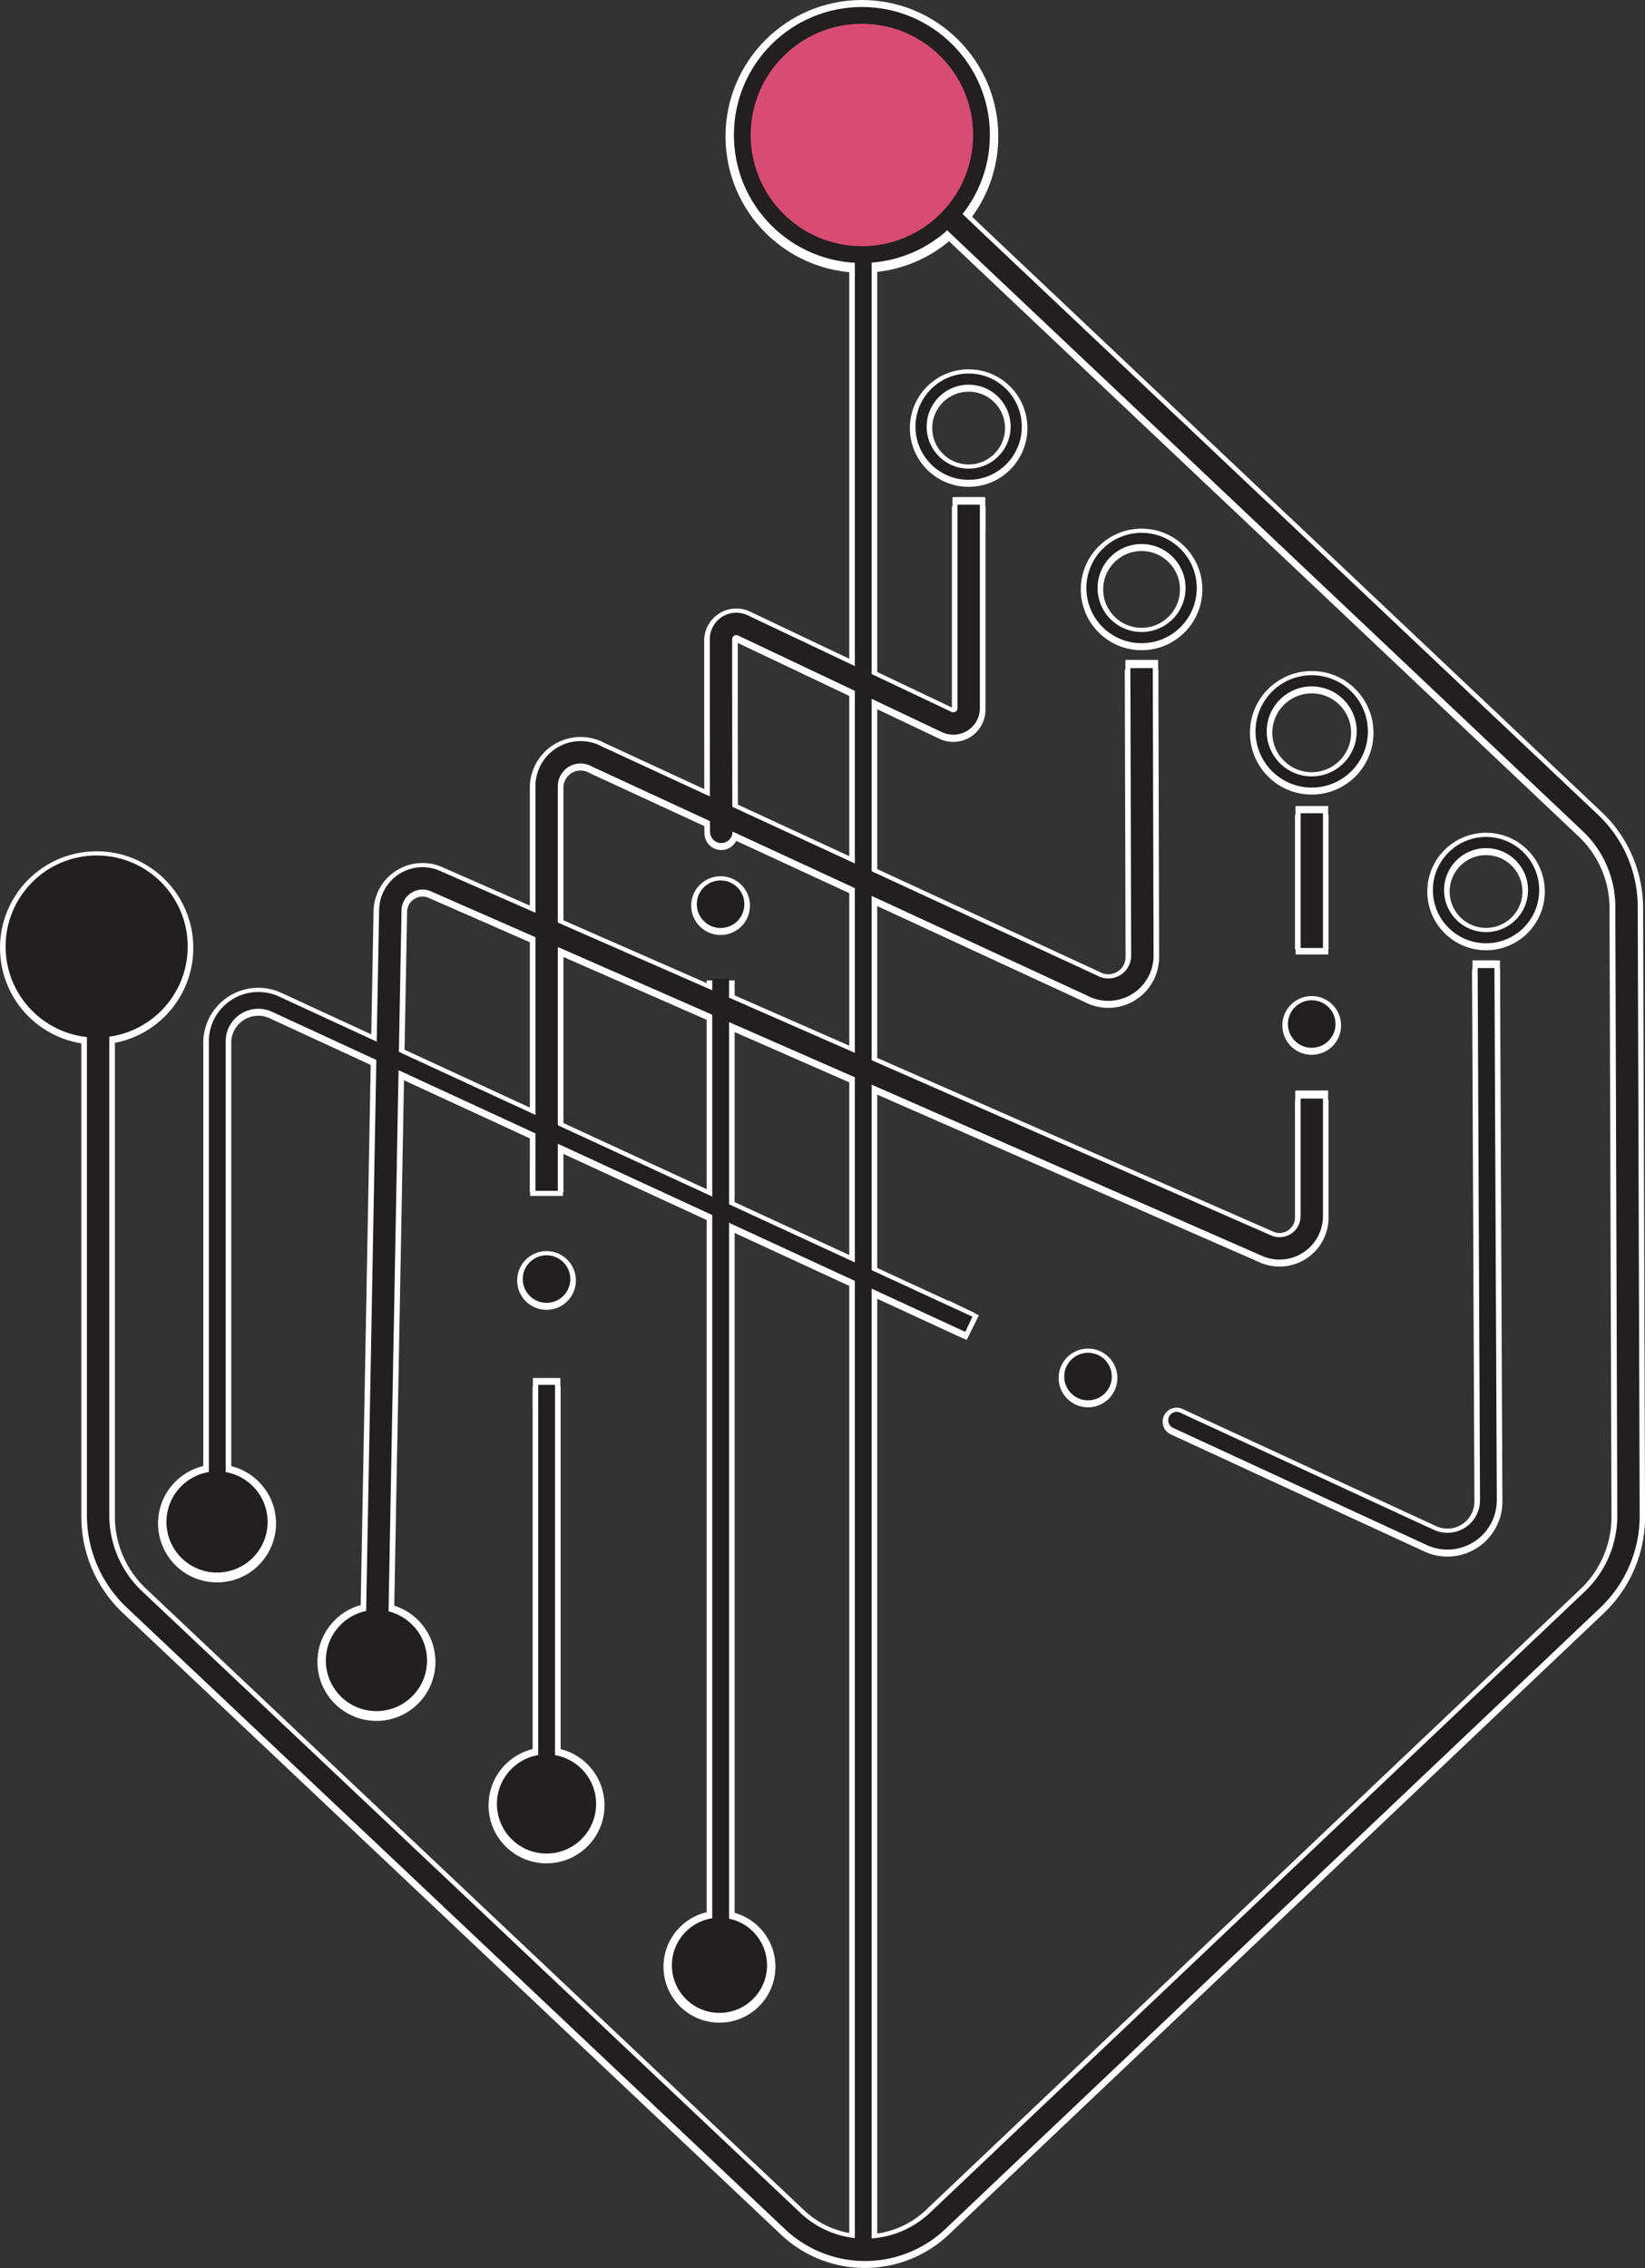 <svg xmlns="http://www.w3.org/2000/svg" viewBox="0 0 293.92 405.26"><rect x="0" y="0" width="293.92" height="405.26" fill="#333333" stroke="none"/><defs><style>.cls-1,.cls-9{fill:#d84c74;}.cls-1,.cls-2,.cls-3,.cls-4,.cls-5,.cls-6,.cls-7,.cls-8{stroke:#fff;}.cls-1,.cls-12,.cls-13,.cls-14,.cls-15,.cls-2,.cls-3,.cls-4,.cls-5,.cls-6,.cls-7,.cls-8,.cls-9{stroke-miterlimit:10;}.cls-1,.cls-5{stroke-width:6px;}.cls-10,.cls-2,.cls-3{fill:#231f20;}.cls-15,.cls-2,.cls-4{stroke-width:2px;}.cls-14,.cls-3,.cls-9{stroke-width:3px;}.cls-11,.cls-12,.cls-13,.cls-14,.cls-15,.cls-4,.cls-5,.cls-6,.cls-7,.cls-8{fill:none;}.cls-6{stroke-width:5px;}.cls-13,.cls-8{stroke-width:4px;}.cls-12,.cls-13,.cls-14,.cls-15,.cls-9{stroke:#231f20;}</style></defs><g id="Layer_3" data-name="Layer 3"><circle class="cls-1" cx="154" cy="24.37" r="21.37"/><circle class="cls-2" cx="17.27" cy="169.38" r="16.27"/><circle class="cls-3" cx="67.26" cy="296.96" r="9.04"/><circle class="cls-3" cx="97.65" cy="322.59" r="8.86"/><circle class="cls-3" cx="128.55" cy="351.42" r="8.5"/><circle class="cls-2" cx="194.4" cy="246.22" r="4.25"/><circle class="cls-2" cx="234.37" cy="183.23" r="4.25"/><circle class="cls-4" cx="153.99" cy="24.37" r="5.25"/><circle class="cls-2" cx="97.65" cy="228.8" r="4.25"/><circle class="cls-2" cx="128.75" cy="161.82" r="4.25"/><path class="cls-4" d="M292.52,156.94" transform="translate(-2.18 -3.82)"/><path class="cls-5" d="M172.54,43.52l2.94,2.81,45.48,43,65.35,61.78a20.65,20.65,0,0,1,6.45,15l.35,108.73a20.73,20.73,0,0,1-6.46,15.08l-117,111a18.83,18.83,0,0,1-25.88,0L26.19,289.85a20.67,20.67,0,0,1-6.48-15.05V175.59" transform="translate(-2.18 -3.82)"/><path class="cls-6" d="M156.42,405.85V49.76" transform="translate(-2.18 -3.82)"/><path class="cls-7" d="M-6.68,156.94" transform="translate(-2.18 -3.82)"/><path class="cls-7" d="M131.05,110.53" transform="translate(-2.18 -3.82)"/><path class="cls-5" d="M236.56,173.46V149.39" transform="translate(-2.18 -3.82)"/><path class="cls-4" d="M236.56,173.46" transform="translate(-2.18 -3.82)"/><path class="cls-5" d="M69.44,300.79l2.48-134a5.75,5.75,0,0,1,5.75-5.76,5.54,5.54,0,0,1,2.47.55l148.19,65a5.76,5.76,0,0,0,8.23-5.21v-21" transform="translate(-2.18 -3.82)"/><path class="cls-4" d="M69.44,300.79" transform="translate(-2.18 -3.82)"/><path class="cls-7" d="M130.94,355.24" transform="translate(-2.18 -3.82)"/><path class="cls-6" d="M130.94,179V355.24" transform="translate(-2.18 -3.82)"/><path class="cls-5" d="M175.26,94.29v36.37a2.75,2.75,0,0,1-4,2.43L135,115.86a2.74,2.74,0,0,0-4,2.44s0,41.86.07,33.25" transform="translate(-2.18 -3.82)"/><path class="cls-7" d="M215.26,186.36" transform="translate(-2.18 -3.82)"/><path class="cls-7" d="M246.15,238.33" transform="translate(-2.18 -3.82)"/><circle class="cls-8" cx="234.37" cy="130.94" r="9.04"/><circle class="cls-8" cx="203.97" cy="105.32" r="8.86"/><circle class="cls-8" cx="173.07" cy="76.49" r="8.5"/><circle class="cls-3" cx="38.78" cy="272.21" r="9.04"/><circle class="cls-8" cx="265.52" cy="159.3" r="8.5"/><path class="cls-6" d="M175.29,240.7,51.37,183.48A7.34,7.34,0,0,0,41,189.92V276" transform="translate(-2.18 -3.82)"/><path class="cls-6" d="M267.7,177.05l.42,95.08a7.32,7.32,0,0,1-10.4,6.65s-54.83-25.32-43.85-20.26" transform="translate(-2.18 -3.82)"/><path class="cls-6" d="M99.85,251.52v74.91" transform="translate(-2.18 -3.82)"/><path class="cls-5" d="M206.15,123.45l.14,51.38a6.08,6.08,0,0,1-9,5.33l-88.45-40.9a6.06,6.06,0,0,0-8.24,2.4,5.93,5.93,0,0,0-.75,2.92v72.28" transform="translate(-2.18 -3.82)"/><path class="cls-7" d="M19.46,156.94" transform="translate(-2.18 -3.82)"/><path class="cls-7" d="M292.92,283.48" transform="translate(-2.18 -3.82)"/><path class="cls-7" d="M69.44,300.79" transform="translate(-2.18 -3.82)"/><line class="cls-1" x1="95.21" y1="249.23" x2="100.12" y2="249.23"/><line class="cls-1" x1="94.72" y1="210.69" x2="100.59" y2="210.69"/><line class="cls-1" x1="170.03" y1="238.13" x2="172.2" y2="233.7"/><line class="cls-1" x1="231.43" y1="197.86" x2="237.3" y2="197.86"/><line class="cls-1" x1="263.09" y1="174.6" x2="268" y2="174.6"/><line class="cls-1" x1="231.49" y1="167.55" x2="237.33" y2="167.55"/><line class="cls-1" x1="231.47" y1="147.02" x2="237.31" y2="147.02"/><line class="cls-1" x1="201.08" y1="120.91" x2="206.94" y2="120.91"/><line class="cls-1" x1="170.19" y1="91.82" x2="176.05" y2="91.82"/></g><g id="Layer_9" data-name="Layer 9"><circle class="cls-9" cx="154" cy="24.12" r="21.37"/><circle class="cls-10" cx="17.27" cy="169.13" r="16.27"/><circle class="cls-10" cx="67.26" cy="296.71" r="9.04"/><circle class="cls-10" cx="97.65" cy="322.34" r="8.86"/><circle class="cls-10" cx="128.55" cy="351.17" r="8.5"/><circle class="cls-10" cx="194.4" cy="245.97" r="4.25"/><circle class="cls-10" cx="234.37" cy="182.98" r="4.25"/><circle class="cls-11" cx="153.99" cy="24.12" r="5.25"/><circle class="cls-10" cx="97.65" cy="228.55" r="4.25"/><circle class="cls-10" cx="128.75" cy="161.57" r="4.25"/><path class="cls-12" d="M292.52,156.68" transform="translate(-2.18 -3.82)"/><path class="cls-13" d="M172.54,43.27l2.94,2.81L221,89.1l65.35,61.78a20.65,20.65,0,0,1,6.45,15l.35,108.73a20.69,20.69,0,0,1-6.46,15.07l-117,111a18.83,18.83,0,0,1-25.88,0L26.19,289.6a20.67,20.67,0,0,1-6.48-15.05V175.34" transform="translate(-2.18 -3.82)"/><path class="cls-14" d="M156.42,405.6V49.51" transform="translate(-2.18 -3.82)"/><path class="cls-12" d="M-6.68,156.68" transform="translate(-2.18 -3.82)"/><path class="cls-12" d="M131.05,110.28" transform="translate(-2.18 -3.82)"/><path class="cls-13" d="M236.56,173.21V149.14" transform="translate(-2.18 -3.82)"/><path class="cls-12" d="M236.56,173.21" transform="translate(-2.18 -3.82)"/><path class="cls-13" d="M69.44,300.54l2.48-134a5.77,5.77,0,0,1,5.75-5.77,5.69,5.69,0,0,1,2.47.56l148.19,65a5.76,5.76,0,0,0,8.23-5.21v-21" transform="translate(-2.18 -3.82)"/><path class="cls-12" d="M69.44,300.54" transform="translate(-2.18 -3.82)"/><path class="cls-12" d="M130.94,355" transform="translate(-2.18 -3.82)"/><path class="cls-14" d="M130.94,178.74V355" transform="translate(-2.18 -3.82)"/><path class="cls-13" d="M175.26,94v36.37a2.75,2.75,0,0,1-4,2.43L135,115.61a2.74,2.74,0,0,0-4,2.44s0,41.86.07,33.25" transform="translate(-2.18 -3.82)"/><path class="cls-12" d="M215.26,186.11" transform="translate(-2.18 -3.82)"/><path class="cls-12" d="M246.15,238.08" transform="translate(-2.18 -3.82)"/><circle class="cls-15" cx="234.37" cy="130.69" r="9.04"/><circle class="cls-15" cx="203.97" cy="105.07" r="8.86"/><circle class="cls-15" cx="173.07" cy="76.24" r="8.5"/><circle class="cls-10" cx="38.78" cy="271.95" r="9.04"/><circle class="cls-15" cx="265.52" cy="159.05" r="8.5"/><path class="cls-14" d="M175.29,240.45,51.37,183.23A7.34,7.34,0,0,0,41,189.67v86.11" transform="translate(-2.18 -3.82)"/><path class="cls-14" d="M267.7,176.8l.42,95.08a7.32,7.32,0,0,1-10.4,6.65s-54.83-25.32-43.85-20.26" transform="translate(-2.18 -3.82)"/><path class="cls-14" d="M99.85,251.27v74.91" transform="translate(-2.18 -3.82)"/><path class="cls-13" d="M206.15,123.2l.14,51.38a6.08,6.08,0,0,1-9,5.33L108.84,139a6.06,6.06,0,0,0-8.24,2.39,6,6,0,0,0-.75,2.93v72.28" transform="translate(-2.18 -3.82)"/><path class="cls-12" d="M19.46,156.68" transform="translate(-2.18 -3.82)"/><path class="cls-12" d="M292.92,283.23" transform="translate(-2.18 -3.82)"/><path class="cls-12" d="M69.44,300.54" transform="translate(-2.18 -3.82)"/></g></svg>